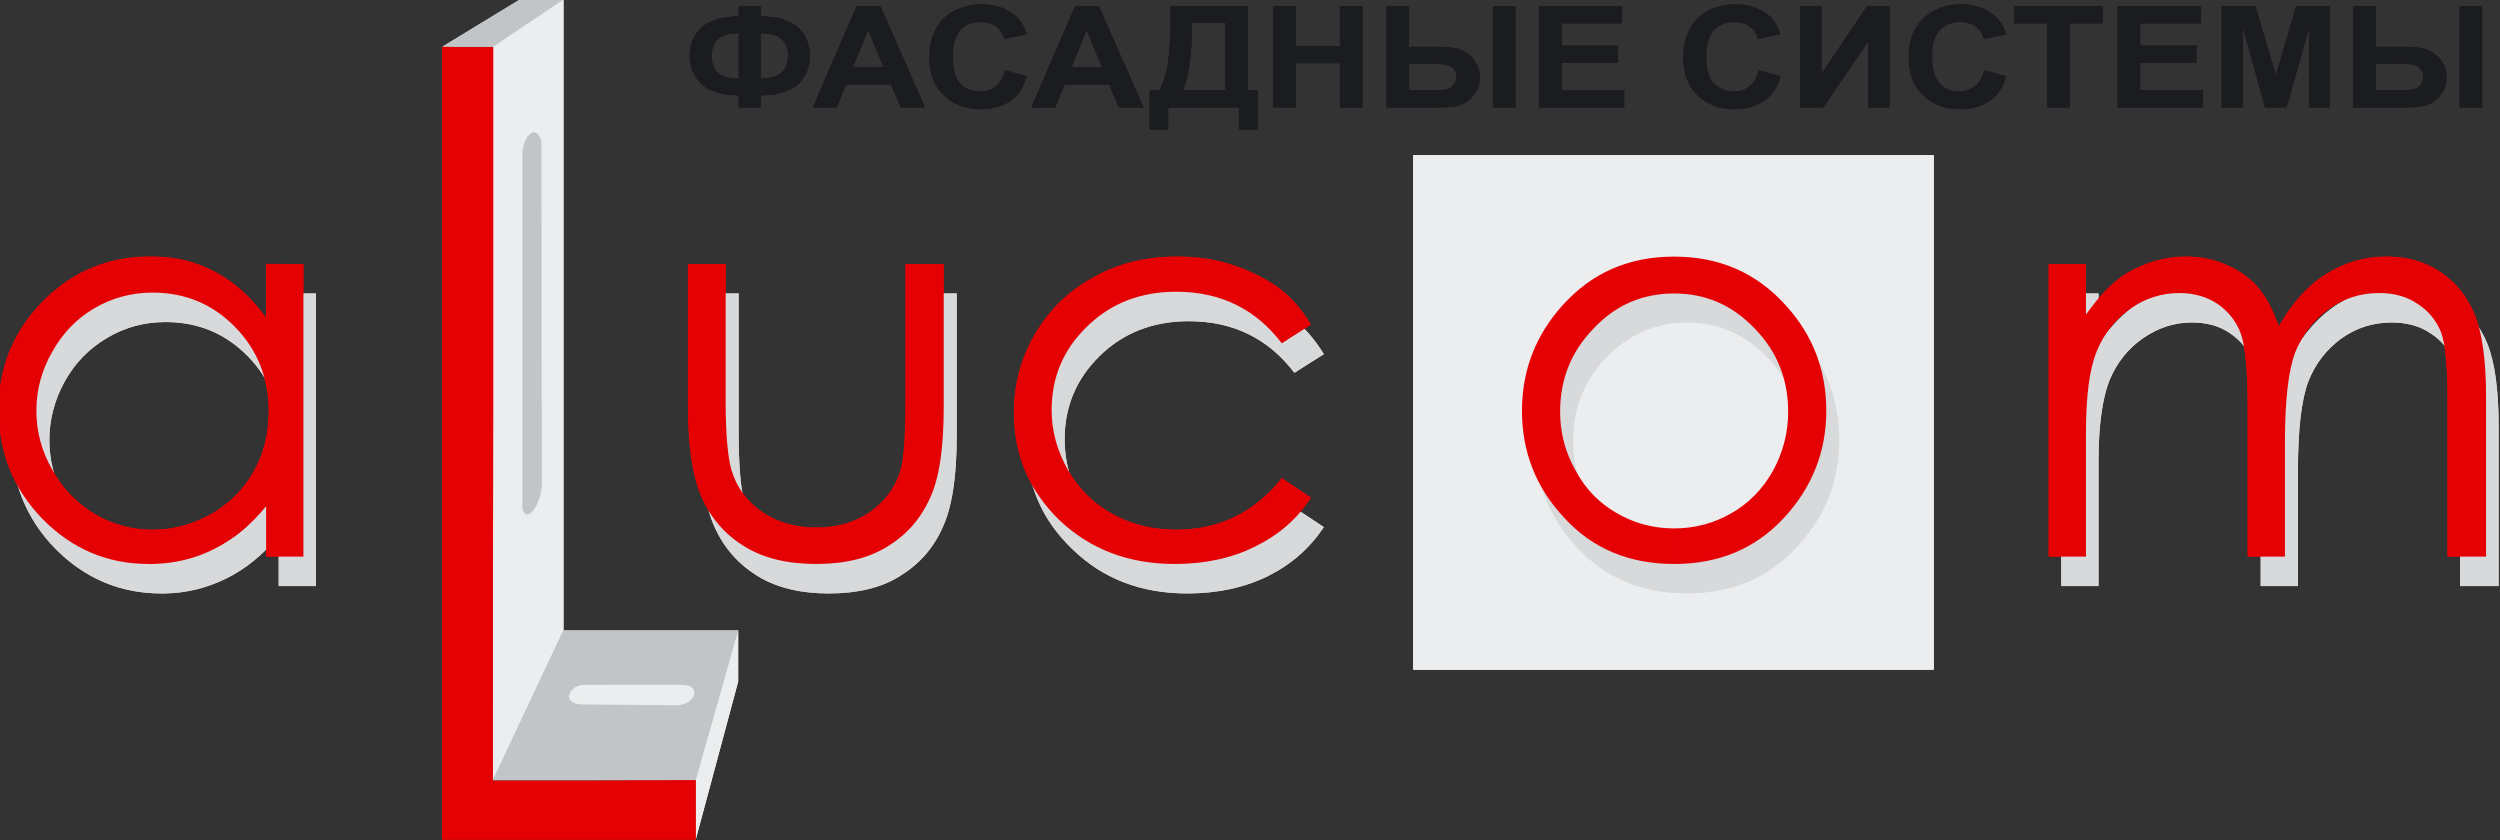 <svg version="1.1" id="Layer_1" xmlns="http://www.w3.org/2000/svg" xmlns:xlink="http://www.w3.org/1999/xlink" x="0px" y="0px"
	 width="240px" height="80.652px" viewBox="0 0 240 80.652" enable-background="new 0 0 240 80.652" xml:space="preserve">
<rect x="0" y="0" width="240" height="80.652" fill="#333333" stroke="none"/>
<g>
	<g>
		<path fill="#1B1C20" d="M74.322,1.663c1.04,0.167,1.831,0.541,2.372,1.04c0.708,0.708,1.041,1.582,1.041,2.664
			c0,1.082-0.332,1.956-1.041,2.664c-0.541,0.499-1.29,0.832-2.372,1.04V7.323c0.083,0,0.125-0.042,0.167-0.042
			c0.416-0.166,0.708-0.415,0.873-0.707c0.167-0.291,0.292-0.707,0.292-1.29c0-0.957-0.458-1.623-1.332-1.915V1.663z M73.032,9.154
			v1.166H70.91V9.154c-0.458,0-0.916-0.042-1.29-0.083V7.365c0.375,0.125,0.791,0.167,1.29,0.167V3.203
			c-0.5,0-0.957,0.041-1.29,0.166V1.663c0.417-0.041,0.832-0.083,1.29-0.125V0.581h2.122v0.957c0.499,0.042,0.916,0.084,1.291,0.125
			v1.706c-0.333-0.125-0.792-0.166-1.291-0.166v4.328c0.499,0,0.916-0.042,1.291-0.208V9.07C73.948,9.112,73.531,9.154,73.032,9.154
			z M69.62,9.07c-1.041-0.208-1.831-0.541-2.331-1.04c-0.707-0.708-1.083-1.623-1.083-2.664c0-1.124,0.375-2.04,1.124-2.705
			c0.542-0.5,1.29-0.833,2.289-0.999v1.706c-0.292,0.084-0.499,0.208-0.666,0.375c-0.416,0.374-0.625,0.915-0.625,1.664
			c0,0.999,0.417,1.665,1.291,1.956V9.07z"/>
		<path fill="#1B1C20" d="M88.805,10.319h-2.331l-0.958-2.206h-2.164V6.449h1.457l-1.457-3.537V0.581h1.166L88.805,10.319z
			 M83.353,8.114H81.23l-0.915,2.206h-2.289l4.203-9.738h1.123v2.331V2.87l-1.456,3.579h1.456V8.114z"/>
		<path fill="#1B1C20" d="M96.503,6.74l2.081,0.583c-0.333,1.082-0.833,1.873-1.582,2.372c-0.75,0.5-1.706,0.791-2.872,0.791
			c-1.456,0-2.622-0.458-3.537-1.332c-0.916-0.874-1.374-2.081-1.374-3.62c0-1.623,0.458-2.872,1.374-3.787
			c0.957-0.875,2.164-1.332,3.662-1.332c1.332,0,2.373,0.374,3.204,1.081c0.5,0.417,0.874,1,1.124,1.79L96.42,3.745
			c-0.125-0.5-0.416-0.916-0.79-1.207c-0.417-0.292-0.916-0.417-1.499-0.417c-0.791,0-1.415,0.25-1.915,0.75
			c-0.5,0.541-0.749,1.373-0.749,2.497c0,1.249,0.249,2.123,0.708,2.664c0.5,0.499,1.124,0.749,1.914,0.749
			c0.583,0,1.082-0.166,1.498-0.5C96.004,7.947,96.295,7.448,96.503,6.74z"/>
		<path fill="#1B1C20" d="M109.779,10.319h-2.373l-0.916-2.206h-2.164V6.449h1.457l-1.457-3.537V0.581h1.166L109.779,10.319z
			 M104.327,8.114h-2.122l-0.916,2.206H99l4.203-9.738h1.124v2.331V2.87l-1.456,3.579h1.456V8.114z"/>
		<path fill="#1B1C20" d="M115.605,0.581h4.203v8.074h0.957v3.787h-1.831v-2.123h-3.329V8.655h2.039V2.204h-2.039V0.581z
			 M112.359,0.581h3.246v1.623h-1.165c0,2.954-0.292,5.119-0.875,6.451h2.04v1.665h-3.454v2.123h-1.789V8.655h0.915
			c0.458-0.791,0.749-1.789,0.874-2.872c0.167-1.082,0.208-2.497,0.208-4.161V0.581z"/>
		<polygon fill="#1B1C20" points="122.222,10.319 122.222,0.581 124.387,0.581 124.387,4.41 128.631,4.41 128.631,0.581 
			130.796,0.581 130.796,10.319 128.631,10.319 128.631,6.074 124.387,6.074 124.387,10.319 		"/>
		<path fill="#1B1C20" d="M137.537,4.493h0.624c0.791,0,1.415,0.083,1.998,0.25c0.541,0.208,0.998,0.541,1.373,1.04
			c0.333,0.458,0.541,1,0.541,1.666c0,0.624-0.208,1.207-0.582,1.664c-0.375,0.5-0.791,0.791-1.29,0.958
			c-0.458,0.166-1.125,0.25-2.04,0.25h-0.624V8.655c0.583,0,0.999,0,1.248-0.083c0.291-0.042,0.5-0.167,0.707-0.375
			c0.209-0.25,0.334-0.499,0.334-0.791c0-0.458-0.167-0.749-0.5-0.999c-0.333-0.208-0.956-0.291-1.789-0.291V4.493L137.537,4.493z
			 M143.321,0.581h2.164v9.738h-2.164V0.581z M133.085,0.581h2.163v3.912h2.289v1.623h-0.083h-2.206v2.539h2.122h0.167v1.665h-4.452
			V0.581z"/>
		<polygon fill="#1B1C20" points="147.733,10.319 147.733,0.581 155.724,0.581 155.724,2.246 149.938,2.246 149.938,4.368 
			155.307,4.368 155.307,6.033 149.938,6.033 149.938,8.655 155.931,8.655 155.931,10.319 		"/>
		<path fill="#1B1C20" d="M168.832,6.74l2.123,0.583c-0.334,1.082-0.874,1.873-1.624,2.372c-0.748,0.5-1.705,0.791-2.87,0.791
			c-1.416,0-2.581-0.458-3.497-1.332c-0.915-0.874-1.373-2.081-1.373-3.62c0-1.623,0.458-2.872,1.373-3.787
			c0.916-0.875,2.122-1.332,3.662-1.332c1.291,0,2.372,0.374,3.204,1.081c0.459,0.417,0.834,1,1.083,1.79l-2.165,0.458
			c-0.124-0.5-0.373-0.916-0.789-1.207c-0.375-0.292-0.874-0.417-1.457-0.417c-0.791,0-1.457,0.25-1.956,0.75
			c-0.5,0.541-0.75,1.373-0.75,2.497c0,1.249,0.25,2.123,0.75,2.664c0.499,0.499,1.123,0.749,1.915,0.749
			c0.582,0,1.081-0.166,1.498-0.5C168.375,7.947,168.666,7.448,168.832,6.74z"/>
		<polygon fill="#1B1C20" points="172.828,0.581 174.866,0.581 174.866,7.073 179.237,0.581 181.399,0.581 181.399,10.319 
			179.361,10.319 179.361,3.952 175.033,10.319 172.828,10.319 		"/>
		<path fill="#1B1C20" d="M190.514,6.74l2.082,0.583c-0.292,1.082-0.834,1.873-1.582,2.372c-0.749,0.5-1.707,0.791-2.871,0.791
			c-1.416,0-2.623-0.458-3.538-1.332c-0.915-0.874-1.373-2.081-1.373-3.62c0-1.623,0.458-2.872,1.415-3.787
			c0.916-0.875,2.122-1.332,3.62-1.332c1.331,0,2.413,0.374,3.204,1.081c0.5,0.417,0.874,1,1.125,1.79l-2.165,0.458
			c-0.124-0.5-0.375-0.916-0.79-1.207c-0.416-0.292-0.916-0.417-1.457-0.417c-0.832,0-1.457,0.25-1.956,0.75
			c-0.499,0.541-0.749,1.373-0.749,2.497c0,1.249,0.25,2.123,0.749,2.664c0.458,0.499,1.124,0.749,1.872,0.749
			c0.583,0,1.082-0.166,1.498-0.5C190.016,7.947,190.307,7.448,190.514,6.74z"/>
		<polygon fill="#1B1C20" points="196.549,10.319 196.549,2.246 193.344,2.246 193.344,0.581 201.876,0.581 201.876,2.246 
			198.712,2.246 198.712,10.319 		"/>
		<polygon fill="#1B1C20" points="203.29,10.319 203.29,0.581 211.28,0.581 211.28,2.246 205.454,2.246 205.454,4.368 
			210.865,4.368 210.865,6.033 205.454,6.033 205.454,8.655 211.489,8.655 211.489,10.319 		"/>
		<polygon fill="#1B1C20" points="213.279,10.319 213.279,0.581 216.524,0.581 218.48,7.198 220.436,0.581 223.682,0.581 
			223.682,10.319 221.685,10.319 221.685,2.662 219.521,10.319 217.439,10.319 215.318,2.662 215.318,10.319 		"/>
		<path fill="#1B1C20" d="M230.341,4.493h0.624c0.791,0,1.456,0.083,1.998,0.25c0.541,0.208,0.998,0.541,1.373,1.04
			c0.374,0.458,0.54,1,0.54,1.666c0,0.624-0.166,1.207-0.582,1.664c-0.374,0.5-0.79,0.791-1.249,0.958
			c-0.458,0.166-1.165,0.25-2.08,0.25h-0.624V8.655c0.624,0,1.04,0,1.291-0.083c0.248-0.042,0.498-0.167,0.706-0.375
			c0.209-0.25,0.292-0.499,0.292-0.791c0-0.458-0.167-0.749-0.5-0.999c-0.333-0.208-0.916-0.291-1.789-0.291V4.493L230.341,4.493z
			 M236.125,0.581h2.164v9.738h-2.164V0.581z M225.889,0.581h2.205v3.912h2.247v1.623h-0.042h-2.205v2.539h2.122h0.125v1.665h-4.452
			V0.581z"/>
		<g>
			<g>
				<polygon fill-rule="evenodd" clip-rule="evenodd" fill="#C2C5C7" points="42.444,4.493 49.894,-0.043 54.097,-0.043 
					47.313,4.493 				"/>
				<polygon fill-rule="evenodd" clip-rule="evenodd" fill="#ECEDEE" points="47.313,4.493 54.097,-0.043 54.097,60.509 
					47.313,74.906 				"/>
				<polygon fill-rule="evenodd" clip-rule="evenodd" fill="#C2C5C7" points="47.313,74.906 54.097,60.509 70.868,60.509 
					66.789,74.906 				"/>
				<polygon fill-rule="evenodd" clip-rule="evenodd" fill="#ECEDEE" points="66.789,74.906 70.868,60.509 70.868,65.419 
					66.789,80.609 				"/>
				<path fill="#E50004" d="M42.444,80.609c0-1.873,0-3.746,0-5.661c0-11.734,0-23.471,0-35.248c0-11.694,0-23.472,0-35.207
					c1.665,0.041,3.288,0.041,4.911,0.041c0,11.694,0,23.472,0,35.166c-0.042,11.777-0.042,23.514-0.042,35.248
					c3.246,0,6.492,0,9.738,0s6.492-0.042,9.737-0.042c0,1.916,0,3.83,0,5.703c-3.246,0-6.491,0-9.737,0s-6.492,0-9.738,0
					C45.69,80.609,44.067,80.609,42.444,80.609z"/>
				<path fill-rule="evenodd" clip-rule="evenodd" fill="#C2C5C7" d="M50.144,15.23c0,11.153,0,22.431,0,33.583
					c0.457,1.665,1.914-0.582,1.873-2.496c0-10.904-0.042-21.807-0.042-32.71C51.475,11.651,50.019,13.149,50.144,15.23z"/>
				<path fill-rule="evenodd" clip-rule="evenodd" fill="#ECEDEE" d="M56.303,65.752c3.079,0,7.448-0.042,9.279,0
					c1.831,0.042,1.166,1.955-0.708,1.955l-8.947-0.083C53.806,67.624,54.554,65.627,56.303,65.752z"/>
			</g>
			<g>
				<rect x="135.664" y="14.897" fill-rule="evenodd" clip-rule="evenodd" fill="#ECEDEE" width="49.98" height="49.398"/>
				<path fill="#D7D9DB" d="M161.965,56.972v-3.455c1.957,0,3.788-0.458,5.494-1.415c1.664-0.957,2.996-2.289,3.953-4.079
					c0.999-1.746,1.499-3.619,1.499-5.658c0-3.164-1.125-5.827-3.247-8.074c-2.164-2.206-4.743-3.33-7.699-3.33v-3.537
					c4.286,0,7.865,1.581,10.737,4.702c2.582,2.872,3.871,6.243,3.871,10.154c0,3.912-1.373,7.367-4.12,10.278
					C169.748,55.514,166.211,56.972,161.965,56.972L161.965,56.972z M197.88,28.173h3.578V33c1.249-1.79,2.54-3.08,3.872-3.912
					c1.83-1.082,3.745-1.664,5.743-1.664c1.372,0,2.663,0.291,3.911,0.833c1.206,0.499,2.207,1.207,2.955,2.122
					c0.791,0.874,1.456,2.165,2.039,3.787c1.206-2.205,2.705-3.87,4.494-4.994c1.832-1.166,3.745-1.748,5.868-1.748
					c1.915,0,3.62,0.499,5.117,1.498c1.5,0.957,2.623,2.331,3.33,4.079c0.708,1.748,1.083,4.412,1.083,7.907v15.356h-3.704V40.907
					c0-2.997-0.209-5.078-0.625-6.201c-0.415-1.124-1.165-2.04-2.205-2.706c-1.041-0.707-2.288-1.041-3.745-1.041
					c-1.748,0-3.371,0.499-4.827,1.54c-1.415,1.041-2.497,2.414-3.163,4.12c-0.666,1.748-0.999,4.62-0.999,8.614v11.029h-3.578
					v-14.4c0-3.37-0.251-5.7-0.667-6.907c-0.415-1.207-1.123-2.165-2.204-2.914c-1.042-0.749-2.29-1.082-3.747-1.082
					c-1.664,0-3.203,0.499-4.661,1.499c-1.456,0.999-2.538,2.372-3.245,4.079c-0.667,1.706-1.042,4.287-1.042,7.823v11.903h-3.578
					V28.173z M30.333,28.173v28.091h-3.579v-4.827c-1.498,1.83-3.204,3.204-5.077,4.12c-1.789,0.873-3.704,1.372-5.826,1.415v-3.288
					c1.997-0.042,3.87-0.541,5.618-1.499c1.789-0.998,3.162-2.372,4.078-4.078c0.958-1.706,1.457-3.62,1.457-5.742
					c0-3.247-1.082-5.993-3.204-8.158c-2.165-2.206-4.787-3.288-7.907-3.288h-0.042v-3.495c2.205,0.042,4.203,0.541,5.992,1.498
					c1.873,0.957,3.496,2.456,4.911,4.411v-5.16H30.333L30.333,28.173z M161.965,27.424v3.537c-2.995,0-5.576,1.124-7.74,3.33
					c-2.163,2.248-3.205,4.911-3.205,8.074c0,2.039,0.459,3.912,1.458,5.658c0.998,1.79,2.288,3.122,3.953,4.079
					c1.706,0.957,3.538,1.415,5.534,1.415v3.455c-4.327,0-7.823-1.458-10.569-4.413c-2.705-2.911-4.078-6.366-4.078-10.278
					c0-3.871,1.289-7.241,3.869-10.113C154.017,29.004,157.596,27.424,161.965,27.424L161.965,27.424z M67.248,28.173h3.662v13.108
					c0,3.205,0.166,5.411,0.499,6.617c0.541,1.706,1.498,3.08,2.955,4.078c1.457,0.999,3.204,1.498,5.202,1.498
					c2.04,0,3.746-0.499,5.12-1.456c1.414-0.998,2.372-2.247,2.912-3.869c0.375-1.083,0.542-3.372,0.542-6.868V28.173h3.704v13.774
					c0,3.871-0.458,6.783-1.374,8.739c-0.874,1.956-2.248,3.497-4.079,4.62c-1.79,1.123-4.078,1.665-6.825,1.665
					c-2.705,0-4.994-0.542-6.825-1.665s-3.204-2.664-4.12-4.661c-0.916-1.998-1.373-4.952-1.373-8.947V28.173L67.248,28.173z
					 M127.091,33.999l-2.83,1.79c-2.496-3.288-5.867-4.953-10.153-4.953c-3.413,0-6.285,1.124-8.532,3.329
					c-2.247,2.206-3.371,4.869-3.371,7.99c0,2.081,0.5,3.994,1.54,5.826c1.041,1.79,2.455,3.205,4.286,4.203
					c1.832,0.958,3.829,1.499,6.118,1.499c4.12,0,7.491-1.665,10.112-4.953l2.83,1.873c-1.372,2.039-3.121,3.58-5.367,4.703
					c-2.29,1.123-4.87,1.665-7.741,1.665c-4.453,0-8.115-1.415-11.028-4.245c-2.955-2.831-4.412-6.243-4.412-10.279
					c0-2.747,0.667-5.244,2.04-7.575c1.373-2.33,3.246-4.161,5.66-5.451c2.373-1.333,5.077-1.998,8.032-1.998
					c1.831,0,3.621,0.291,5.369,0.873c1.747,0.583,3.203,1.29,4.41,2.206C125.219,31.418,126.217,32.584,127.091,33.999z
					 M15.852,56.972c-0.125,0-0.25,0-0.375,0c-3.954,0-7.366-1.458-10.197-4.329c-2.787-2.871-4.203-6.409-4.203-10.529
					c0-4.036,1.416-7.491,4.287-10.362c2.83-2.871,6.243-4.328,10.238-4.328c0.083,0,0.166,0,0.25,0v3.495
					c-1.998,0-3.829,0.5-5.536,1.499c-1.706,0.999-3.079,2.372-4.078,4.161c-0.999,1.79-1.498,3.704-1.498,5.661
					c0,1.997,0.5,3.91,1.498,5.701c1.041,1.79,2.372,3.204,4.12,4.203c1.707,0.999,3.538,1.54,5.494,1.54l0,0V56.972z"/>
				<path fill="#E50004" d="M160.717,54.141v-3.412c1.998,0,3.829-0.499,5.494-1.457c1.664-0.957,2.996-2.288,3.995-4.077
					c0.956-1.749,1.457-3.622,1.457-5.661c0-3.163-1.083-5.826-3.248-8.032c-2.164-2.247-4.701-3.329-7.698-3.329v-3.538
					c4.328,0,7.907,1.54,10.737,4.703c2.581,2.83,3.87,6.201,3.87,10.113c0,3.912-1.373,7.366-4.078,10.28
					C168.499,52.685,165.004,54.141,160.717,54.141L160.717,54.141z M196.673,25.342h3.579v4.869c1.249-1.79,2.539-3.121,3.87-3.954
					c1.832-1.082,3.745-1.623,5.743-1.623c1.373,0,2.663,0.25,3.871,0.791c1.248,0.541,2.247,1.249,2.995,2.123
					c0.792,0.874,1.458,2.164,2.04,3.788c1.207-2.165,2.706-3.871,4.495-4.994c1.831-1.166,3.745-1.707,5.825-1.707
					c1.957,0,3.662,0.458,5.16,1.457s2.581,2.33,3.329,4.12c0.708,1.749,1.083,4.37,1.083,7.866v15.356h-3.704V38.078
					c0-2.997-0.208-5.078-0.624-6.201c-0.458-1.124-1.207-2.039-2.247-2.705c-1.04-0.708-2.248-1.041-3.704-1.041
					c-1.747,0-3.371,0.5-4.827,1.54c-1.457,1.041-2.497,2.414-3.204,4.121c-0.666,1.747-0.999,4.618-0.999,8.656v10.986h-3.579
					V39.034c0-3.371-0.209-5.66-0.624-6.908c-0.416-1.207-1.166-2.164-2.205-2.913c-1.042-0.707-2.291-1.082-3.746-1.082
					c-1.665,0-3.246,0.5-4.704,1.498c-1.456,1.041-2.496,2.373-3.203,4.079c-0.708,1.706-1.041,4.328-1.041,7.825v11.901h-3.579
					V25.342z M29.127,25.342v28.091h-3.579v-4.828c-1.498,1.832-3.204,3.206-5.118,4.162c-1.748,0.874-3.704,1.332-5.785,1.373
					v-3.287c1.956,0,3.828-0.499,5.618-1.498c1.748-0.999,3.121-2.372,4.078-4.079c0.958-1.664,1.457-3.62,1.457-5.743
					c0-3.246-1.082-5.951-3.246-8.157c-2.123-2.164-4.745-3.288-7.907-3.288l0,0v-3.454c2.206,0,4.203,0.5,5.992,1.457
					c1.873,0.999,3.496,2.455,4.911,4.411v-5.161H29.127L29.127,25.342z M160.717,24.635v3.538c-2.996,0-5.576,1.082-7.699,3.329
					c-2.163,2.206-3.246,4.87-3.246,8.032c0,2.039,0.5,3.912,1.499,5.661c0.956,1.789,2.289,3.12,3.954,4.077
					c1.664,0.958,3.495,1.457,5.492,1.457v3.412c-4.286,0-7.824-1.456-10.528-4.41c-2.747-2.914-4.079-6.368-4.079-10.28
					c0-3.87,1.291-7.241,3.871-10.113C152.81,26.175,156.389,24.635,160.717,24.635L160.717,24.635z M66.041,25.342h3.621v13.109
					c0,3.205,0.207,5.411,0.541,6.617c0.5,1.706,1.498,3.081,2.955,4.079s3.205,1.498,5.202,1.498s3.704-0.5,5.12-1.456
					c1.414-1,2.372-2.248,2.912-3.829c0.375-1.083,0.541-3.413,0.541-6.909V25.342h3.663v13.775c0,3.87-0.417,6.784-1.332,8.741
					c-0.916,1.996-2.248,3.494-4.079,4.617c-1.831,1.125-4.078,1.665-6.825,1.665s-5.036-0.54-6.867-1.665
					c-1.831-1.123-3.204-2.663-4.079-4.617c-0.916-2-1.373-4.995-1.373-8.991V25.342L66.041,25.342z M125.843,31.169l-2.788,1.79
					c-2.497-3.288-5.867-4.953-10.154-4.953c-3.413,0-6.285,1.124-8.532,3.33c-2.289,2.205-3.412,4.869-3.412,8.031
					c0,2.039,0.541,3.954,1.581,5.784c1.041,1.79,2.456,3.205,4.287,4.204c1.79,0.999,3.829,1.498,6.077,1.498
					c4.161,0,7.532-1.664,10.154-4.952l2.788,1.873c-1.291,2.038-3.08,3.578-5.368,4.701c-2.248,1.125-4.827,1.665-7.699,1.665
					c-4.453,0-8.115-1.414-11.07-4.202c-2.912-2.831-4.37-6.285-4.37-10.322c0-2.704,0.666-5.243,2.04-7.574
					c1.374-2.33,3.246-4.161,5.66-5.452c2.372-1.332,5.035-1.956,7.989-1.956c1.873,0,3.663,0.25,5.411,0.833
					c1.707,0.583,3.163,1.332,4.37,2.206C124.011,28.589,125.011,29.754,125.843,31.169z M14.645,54.141c-0.125,0-0.25,0-0.375,0
					c-3.995,0-7.366-1.456-10.196-4.328c-2.787-2.871-4.203-6.367-4.203-10.528c0-4.038,1.416-7.492,4.245-10.363
					c2.83-2.871,6.285-4.287,10.238-4.287c0.125,0,0.208,0,0.291,0v3.454c-1.998,0-3.87,0.5-5.577,1.498
					c-1.706,1-3.038,2.373-4.037,4.163c-1.041,1.789-1.54,3.704-1.54,5.701c0,1.956,0.5,3.871,1.54,5.661
					c0.999,1.83,2.372,3.203,4.079,4.244c1.706,0.999,3.579,1.498,5.535,1.498l0,0V54.141z"/>
			</g>
		</g>
	</g>
	<g>
		<path fill="#1B1C20" d="M74.322,1.663c1.04,0.167,1.831,0.541,2.372,1.04c0.708,0.708,1.041,1.582,1.041,2.664
			c0,1.082-0.332,1.956-1.041,2.664c-0.541,0.499-1.29,0.832-2.372,1.04V7.323c0.083,0,0.125-0.042,0.167-0.042
			c0.416-0.166,0.708-0.415,0.873-0.707c0.167-0.291,0.292-0.707,0.292-1.29c0-0.957-0.458-1.623-1.332-1.915V1.663z M73.032,9.154
			v1.166H70.91V9.154c-0.458,0-0.916-0.042-1.29-0.083V7.365c0.375,0.125,0.791,0.167,1.29,0.167V3.203
			c-0.5,0-0.957,0.041-1.29,0.166V1.663c0.417-0.041,0.832-0.083,1.29-0.125V0.581h2.122v0.957c0.499,0.042,0.916,0.084,1.291,0.125
			v1.706c-0.333-0.125-0.792-0.166-1.291-0.166v4.328c0.499,0,0.916-0.042,1.291-0.208V9.07C73.948,9.112,73.531,9.154,73.032,9.154
			z M69.62,9.07c-1.041-0.208-1.831-0.541-2.331-1.04c-0.707-0.708-1.083-1.623-1.083-2.664c0-1.124,0.375-2.04,1.124-2.705
			c0.542-0.5,1.29-0.833,2.289-0.999v1.706c-0.292,0.084-0.499,0.208-0.666,0.375c-0.416,0.374-0.625,0.915-0.625,1.664
			c0,0.999,0.417,1.665,1.291,1.956V9.07z"/>
		<path fill="#1B1C20" d="M88.805,10.319h-2.331l-0.958-2.206h-2.164V6.449h1.457l-1.457-3.537V0.581h1.166L88.805,10.319z
			 M83.353,8.114H81.23l-0.915,2.206h-2.289l4.203-9.738h1.123v2.331V2.87l-1.456,3.579h1.456V8.114z"/>
		<path fill="#1B1C20" d="M96.503,6.74l2.081,0.583c-0.333,1.082-0.833,1.873-1.582,2.372c-0.75,0.5-1.706,0.791-2.872,0.791
			c-1.456,0-2.622-0.458-3.537-1.332c-0.916-0.874-1.374-2.081-1.374-3.62c0-1.623,0.458-2.872,1.374-3.787
			c0.957-0.875,2.164-1.332,3.662-1.332c1.332,0,2.373,0.374,3.204,1.081c0.5,0.417,0.874,1,1.124,1.79L96.42,3.745
			c-0.125-0.5-0.416-0.916-0.79-1.207c-0.417-0.292-0.916-0.417-1.499-0.417c-0.791,0-1.415,0.25-1.915,0.75
			c-0.5,0.541-0.749,1.373-0.749,2.497c0,1.249,0.249,2.123,0.708,2.664c0.5,0.499,1.124,0.749,1.914,0.749
			c0.583,0,1.082-0.166,1.498-0.5C96.004,7.947,96.295,7.448,96.503,6.74z"/>
		<path fill="#1B1C20" d="M109.779,10.319h-2.373l-0.916-2.206h-2.164V6.449h1.457l-1.457-3.537V0.581h1.166L109.779,10.319z
			 M104.327,8.114h-2.122l-0.916,2.206H99l4.203-9.738h1.124v2.331V2.87l-1.456,3.579h1.456V8.114z"/>
		<path fill="#1B1C20" d="M115.605,0.581h4.203v8.074h0.957v3.787h-1.831v-2.123h-3.329V8.655h2.039V2.204h-2.039V0.581z
			 M112.359,0.581h3.246v1.623h-1.165c0,2.954-0.292,5.119-0.875,6.451h2.04v1.665h-3.454v2.123h-1.789V8.655h0.915
			c0.458-0.791,0.749-1.789,0.874-2.872c0.167-1.082,0.208-2.497,0.208-4.161V0.581z"/>
		<polygon fill="#1B1C20" points="122.222,10.319 122.222,0.581 124.387,0.581 124.387,4.41 128.631,4.41 128.631,0.581 
			130.796,0.581 130.796,10.319 128.631,10.319 128.631,6.074 124.387,6.074 124.387,10.319 		"/>
		<path fill="#1B1C20" d="M137.537,4.493h0.624c0.791,0,1.415,0.083,1.998,0.25c0.541,0.208,0.998,0.541,1.373,1.04
			c0.333,0.458,0.541,1,0.541,1.666c0,0.624-0.208,1.207-0.582,1.664c-0.375,0.5-0.791,0.791-1.29,0.958
			c-0.458,0.166-1.125,0.25-2.04,0.25h-0.624V8.655c0.583,0,0.999,0,1.248-0.083c0.291-0.042,0.5-0.167,0.707-0.375
			c0.209-0.25,0.334-0.499,0.334-0.791c0-0.458-0.167-0.749-0.5-0.999c-0.333-0.208-0.956-0.291-1.789-0.291V4.493L137.537,4.493z
			 M143.321,0.581h2.164v9.738h-2.164V0.581z M133.085,0.581h2.163v3.912h2.289v1.623h-0.083h-2.206v2.539h2.122h0.167v1.665h-4.452
			V0.581z"/>
		<polygon fill="#1B1C20" points="147.733,10.319 147.733,0.581 155.724,0.581 155.724,2.246 149.938,2.246 149.938,4.368 
			155.307,4.368 155.307,6.033 149.938,6.033 149.938,8.655 155.931,8.655 155.931,10.319 		"/>
		<path fill="#1B1C20" d="M168.832,6.74l2.123,0.583c-0.334,1.082-0.874,1.873-1.624,2.372c-0.748,0.5-1.705,0.791-2.87,0.791
			c-1.416,0-2.581-0.458-3.497-1.332c-0.915-0.874-1.373-2.081-1.373-3.62c0-1.623,0.458-2.872,1.373-3.787
			c0.916-0.875,2.122-1.332,3.662-1.332c1.291,0,2.372,0.374,3.204,1.081c0.459,0.417,0.834,1,1.083,1.79l-2.165,0.458
			c-0.124-0.5-0.373-0.916-0.789-1.207c-0.375-0.292-0.874-0.417-1.457-0.417c-0.791,0-1.457,0.25-1.956,0.75
			c-0.5,0.541-0.75,1.373-0.75,2.497c0,1.249,0.25,2.123,0.75,2.664c0.499,0.499,1.123,0.749,1.915,0.749
			c0.582,0,1.081-0.166,1.498-0.5C168.375,7.947,168.666,7.448,168.832,6.74z"/>
		<polygon fill="#1B1C20" points="172.828,0.581 174.866,0.581 174.866,7.073 179.237,0.581 181.399,0.581 181.399,10.319 
			179.361,10.319 179.361,3.952 175.033,10.319 172.828,10.319 		"/>
		<path fill="#1B1C20" d="M190.514,6.74l2.082,0.583c-0.292,1.082-0.834,1.873-1.582,2.372c-0.749,0.5-1.707,0.791-2.871,0.791
			c-1.416,0-2.623-0.458-3.538-1.332c-0.915-0.874-1.373-2.081-1.373-3.62c0-1.623,0.458-2.872,1.415-3.787
			c0.916-0.875,2.122-1.332,3.62-1.332c1.331,0,2.413,0.374,3.204,1.081c0.5,0.417,0.874,1,1.125,1.79l-2.165,0.458
			c-0.124-0.5-0.375-0.916-0.79-1.207c-0.416-0.292-0.916-0.417-1.457-0.417c-0.832,0-1.457,0.25-1.956,0.75
			c-0.499,0.541-0.749,1.373-0.749,2.497c0,1.249,0.25,2.123,0.749,2.664c0.458,0.499,1.124,0.749,1.872,0.749
			c0.583,0,1.082-0.166,1.498-0.5C190.016,7.947,190.307,7.448,190.514,6.74z"/>
		<polygon fill="#1B1C20" points="196.549,10.319 196.549,2.246 193.344,2.246 193.344,0.581 201.876,0.581 201.876,2.246 
			198.712,2.246 198.712,10.319 		"/>
		<polygon fill="#1B1C20" points="203.29,10.319 203.29,0.581 211.28,0.581 211.28,2.246 205.454,2.246 205.454,4.368 
			210.865,4.368 210.865,6.033 205.454,6.033 205.454,8.655 211.489,8.655 211.489,10.319 		"/>
		<polygon fill="#1B1C20" points="213.279,10.319 213.279,0.581 216.524,0.581 218.48,7.198 220.436,0.581 223.682,0.581 
			223.682,10.319 221.685,10.319 221.685,2.662 219.521,10.319 217.439,10.319 215.318,2.662 215.318,10.319 		"/>
		<path fill="#1B1C20" d="M230.341,4.493h0.624c0.791,0,1.456,0.083,1.998,0.25c0.541,0.208,0.998,0.541,1.373,1.04
			c0.374,0.458,0.54,1,0.54,1.666c0,0.624-0.166,1.207-0.582,1.664c-0.374,0.5-0.79,0.791-1.249,0.958
			c-0.458,0.166-1.165,0.25-2.08,0.25h-0.624V8.655c0.624,0,1.04,0,1.291-0.083c0.248-0.042,0.498-0.167,0.706-0.375
			c0.209-0.25,0.292-0.499,0.292-0.791c0-0.458-0.167-0.749-0.5-0.999c-0.333-0.208-0.916-0.291-1.789-0.291V4.493L230.341,4.493z
			 M236.125,0.581h2.164v9.738h-2.164V0.581z M225.889,0.581h2.205v3.912h2.247v1.623h-0.042h-2.205v2.539h2.122h0.125v1.665h-4.452
			V0.581z"/>
		<g>
			<g>
				<polygon fill-rule="evenodd" clip-rule="evenodd" fill="#C2C5C7" points="42.444,4.493 49.894,-0.043 54.097,-0.043 
					47.313,4.493 				"/>
				<polygon fill-rule="evenodd" clip-rule="evenodd" fill="#ECEDEE" points="47.313,4.493 54.097,-0.043 54.097,60.509 
					47.313,74.906 				"/>
				<polygon fill-rule="evenodd" clip-rule="evenodd" fill="#C2C5C7" points="47.313,74.906 54.097,60.509 70.868,60.509 
					66.789,74.906 				"/>
				<polygon fill-rule="evenodd" clip-rule="evenodd" fill="#ECEDEE" points="66.789,74.906 70.868,60.509 70.868,65.419 
					66.789,80.609 				"/>
				<path fill="#E50004" d="M42.444,80.609c0-1.873,0-3.746,0-5.661c0-11.734,0-23.471,0-35.248c0-11.694,0-23.472,0-35.207
					c1.665,0.041,3.288,0.041,4.911,0.041c0,11.694,0,23.472,0,35.166c-0.042,11.777-0.042,23.514-0.042,35.248
					c3.246,0,6.492,0,9.738,0s6.492-0.042,9.737-0.042c0,1.916,0,3.83,0,5.703c-3.246,0-6.491,0-9.737,0s-6.492,0-9.738,0
					C45.69,80.609,44.067,80.609,42.444,80.609z"/>
				<path fill-rule="evenodd" clip-rule="evenodd" fill="#C2C5C7" d="M50.144,15.23c0,11.153,0,22.431,0,33.583
					c0.457,1.665,1.914-0.582,1.873-2.496c0-10.904-0.042-21.807-0.042-32.71C51.475,11.651,50.019,13.149,50.144,15.23z"/>
				<path fill-rule="evenodd" clip-rule="evenodd" fill="#ECEDEE" d="M56.303,65.752c3.079,0,7.448-0.042,9.279,0
					c1.831,0.042,1.166,1.955-0.708,1.955l-8.947-0.083C53.806,67.624,54.554,65.627,56.303,65.752z"/>
			</g>
			<g>
				<rect x="135.664" y="14.897" fill-rule="evenodd" clip-rule="evenodd" fill="#ECEDEE" width="49.98" height="49.398"/>
				<path fill="#D7D9DB" d="M161.965,56.972v-3.455c1.957,0,3.788-0.458,5.494-1.415c1.664-0.957,2.996-2.289,3.953-4.079
					c0.999-1.746,1.499-3.619,1.499-5.658c0-3.164-1.125-5.827-3.247-8.074c-2.164-2.206-4.743-3.33-7.699-3.33v-3.537
					c4.286,0,7.865,1.581,10.737,4.702c2.582,2.872,3.871,6.243,3.871,10.154c0,3.912-1.373,7.367-4.12,10.278
					C169.748,55.514,166.211,56.972,161.965,56.972L161.965,56.972z M197.88,28.173h3.578V33c1.249-1.79,2.54-3.08,3.872-3.912
					c1.83-1.082,3.745-1.664,5.743-1.664c1.372,0,2.663,0.291,3.911,0.833c1.206,0.499,2.207,1.207,2.955,2.122
					c0.791,0.874,1.456,2.165,2.039,3.787c1.206-2.205,2.705-3.87,4.494-4.994c1.832-1.166,3.745-1.748,5.868-1.748
					c1.915,0,3.62,0.499,5.117,1.498c1.5,0.957,2.623,2.331,3.33,4.079c0.708,1.748,1.083,4.412,1.083,7.907v15.356h-3.704V40.907
					c0-2.997-0.209-5.078-0.625-6.201c-0.415-1.124-1.165-2.04-2.205-2.706c-1.041-0.707-2.288-1.041-3.745-1.041
					c-1.748,0-3.371,0.499-4.827,1.54c-1.415,1.041-2.497,2.414-3.163,4.12c-0.666,1.748-0.999,4.62-0.999,8.614v11.029h-3.578
					v-14.4c0-3.37-0.251-5.7-0.667-6.907c-0.415-1.207-1.123-2.165-2.204-2.914c-1.042-0.749-2.29-1.082-3.747-1.082
					c-1.664,0-3.203,0.499-4.661,1.499c-1.456,0.999-2.538,2.372-3.245,4.079c-0.667,1.706-1.042,4.287-1.042,7.823v11.903h-3.578
					V28.173z M30.333,28.173v28.091h-3.579v-4.827c-1.498,1.83-3.204,3.204-5.077,4.12c-1.789,0.873-3.704,1.372-5.826,1.415v-3.288
					c1.997-0.042,3.87-0.541,5.618-1.499c1.789-0.998,3.162-2.372,4.078-4.078c0.958-1.706,1.457-3.62,1.457-5.742
					c0-3.247-1.082-5.993-3.204-8.158c-2.165-2.206-4.787-3.288-7.907-3.288h-0.042v-3.495c2.205,0.042,4.203,0.541,5.992,1.498
					c1.873,0.957,3.496,2.456,4.911,4.411v-5.16H30.333L30.333,28.173z M161.965,27.424v3.537c-2.995,0-5.576,1.124-7.74,3.33
					c-2.163,2.248-3.205,4.911-3.205,8.074c0,2.039,0.459,3.912,1.458,5.658c0.998,1.79,2.288,3.122,3.953,4.079
					c1.706,0.957,3.538,1.415,5.534,1.415v3.455c-4.327,0-7.823-1.458-10.569-4.413c-2.705-2.911-4.078-6.366-4.078-10.278
					c0-3.871,1.289-7.241,3.869-10.113C154.017,29.004,157.596,27.424,161.965,27.424L161.965,27.424z M67.248,28.173h3.662v13.108
					c0,3.205,0.166,5.411,0.499,6.617c0.541,1.706,1.498,3.08,2.955,4.078c1.457,0.999,3.204,1.498,5.202,1.498
					c2.04,0,3.746-0.499,5.12-1.456c1.414-0.998,2.372-2.247,2.912-3.869c0.375-1.083,0.542-3.372,0.542-6.868V28.173h3.704v13.774
					c0,3.871-0.458,6.783-1.374,8.739c-0.874,1.956-2.248,3.497-4.079,4.62c-1.79,1.123-4.078,1.665-6.825,1.665
					c-2.705,0-4.994-0.542-6.825-1.665s-3.204-2.664-4.12-4.661c-0.916-1.998-1.373-4.952-1.373-8.947V28.173L67.248,28.173z
					 M127.091,33.999l-2.83,1.79c-2.496-3.288-5.867-4.953-10.153-4.953c-3.413,0-6.285,1.124-8.532,3.329
					c-2.247,2.206-3.371,4.869-3.371,7.99c0,2.081,0.5,3.994,1.54,5.826c1.041,1.79,2.455,3.205,4.286,4.203
					c1.832,0.958,3.829,1.499,6.118,1.499c4.12,0,7.491-1.665,10.112-4.953l2.83,1.873c-1.372,2.039-3.121,3.58-5.367,4.703
					c-2.29,1.123-4.87,1.665-7.741,1.665c-4.453,0-8.115-1.415-11.028-4.245c-2.955-2.831-4.412-6.243-4.412-10.279
					c0-2.747,0.667-5.244,2.04-7.575c1.373-2.33,3.246-4.161,5.66-5.451c2.373-1.333,5.077-1.998,8.032-1.998
					c1.831,0,3.621,0.291,5.369,0.873c1.747,0.583,3.203,1.29,4.41,2.206C125.219,31.418,126.217,32.584,127.091,33.999z
					 M15.852,56.972c-0.125,0-0.25,0-0.375,0c-3.954,0-7.366-1.458-10.197-4.329c-2.787-2.871-4.203-6.409-4.203-10.529
					c0-4.036,1.416-7.491,4.287-10.362c2.83-2.871,6.243-4.328,10.238-4.328c0.083,0,0.166,0,0.25,0v3.495
					c-1.998,0-3.829,0.5-5.536,1.499c-1.706,0.999-3.079,2.372-4.078,4.161c-0.999,1.79-1.498,3.704-1.498,5.661
					c0,1.997,0.5,3.91,1.498,5.701c1.041,1.79,2.372,3.204,4.12,4.203c1.707,0.999,3.538,1.54,5.494,1.54l0,0V56.972z"/>
				<path fill="#E50004" d="M160.717,54.141v-3.412c1.998,0,3.829-0.499,5.494-1.457c1.664-0.957,2.996-2.288,3.995-4.077
					c0.956-1.749,1.457-3.622,1.457-5.661c0-3.163-1.083-5.826-3.248-8.032c-2.164-2.247-4.701-3.329-7.698-3.329v-3.538
					c4.328,0,7.907,1.54,10.737,4.703c2.581,2.83,3.87,6.201,3.87,10.113c0,3.912-1.373,7.366-4.078,10.28
					C168.499,52.685,165.004,54.141,160.717,54.141L160.717,54.141z M196.673,25.342h3.579v4.869c1.249-1.79,2.539-3.121,3.87-3.954
					c1.832-1.082,3.745-1.623,5.743-1.623c1.373,0,2.663,0.25,3.871,0.791c1.248,0.541,2.247,1.249,2.995,2.123
					c0.792,0.874,1.458,2.164,2.04,3.788c1.207-2.165,2.706-3.871,4.495-4.994c1.831-1.166,3.745-1.707,5.825-1.707
					c1.957,0,3.662,0.458,5.16,1.457s2.581,2.33,3.329,4.12c0.708,1.749,1.083,4.37,1.083,7.866v15.356h-3.704V38.078
					c0-2.997-0.208-5.078-0.624-6.201c-0.458-1.124-1.207-2.039-2.247-2.705c-1.04-0.708-2.248-1.041-3.704-1.041
					c-1.747,0-3.371,0.5-4.827,1.54c-1.457,1.041-2.497,2.414-3.204,4.121c-0.666,1.747-0.999,4.618-0.999,8.656v10.986h-3.579
					V39.034c0-3.371-0.209-5.66-0.624-6.908c-0.416-1.207-1.166-2.164-2.205-2.913c-1.042-0.707-2.291-1.082-3.746-1.082
					c-1.665,0-3.246,0.5-4.704,1.498c-1.456,1.041-2.496,2.373-3.203,4.079c-0.708,1.706-1.041,4.328-1.041,7.825v11.901h-3.579
					V25.342z M29.127,25.342v28.091h-3.579v-4.828c-1.498,1.832-3.204,3.206-5.118,4.162c-1.748,0.874-3.704,1.332-5.785,1.373
					v-3.287c1.956,0,3.828-0.499,5.618-1.498c1.748-0.999,3.121-2.372,4.078-4.079c0.958-1.664,1.457-3.62,1.457-5.743
					c0-3.246-1.082-5.951-3.246-8.157c-2.123-2.164-4.745-3.288-7.907-3.288l0,0v-3.454c2.206,0,4.203,0.5,5.992,1.457
					c1.873,0.999,3.496,2.455,4.911,4.411v-5.161H29.127L29.127,25.342z M160.717,24.635v3.538c-2.996,0-5.576,1.082-7.699,3.329
					c-2.163,2.206-3.246,4.87-3.246,8.032c0,2.039,0.5,3.912,1.499,5.661c0.956,1.789,2.289,3.12,3.954,4.077
					c1.664,0.958,3.495,1.457,5.492,1.457v3.412c-4.286,0-7.824-1.456-10.528-4.41c-2.747-2.914-4.079-6.368-4.079-10.28
					c0-3.87,1.291-7.241,3.871-10.113C152.81,26.175,156.389,24.635,160.717,24.635L160.717,24.635z M66.041,25.342h3.621v13.109
					c0,3.205,0.207,5.411,0.541,6.617c0.5,1.706,1.498,3.081,2.955,4.079s3.205,1.498,5.202,1.498s3.704-0.5,5.12-1.456
					c1.414-1,2.372-2.248,2.912-3.829c0.375-1.083,0.541-3.413,0.541-6.909V25.342h3.663v13.775c0,3.87-0.417,6.784-1.332,8.741
					c-0.916,1.996-2.248,3.494-4.079,4.617c-1.831,1.125-4.078,1.665-6.825,1.665s-5.036-0.54-6.867-1.665
					c-1.831-1.123-3.204-2.663-4.079-4.617c-0.916-2-1.373-4.995-1.373-8.991V25.342L66.041,25.342z M125.843,31.169l-2.788,1.79
					c-2.497-3.288-5.867-4.953-10.154-4.953c-3.413,0-6.285,1.124-8.532,3.33c-2.289,2.205-3.412,4.869-3.412,8.031
					c0,2.039,0.541,3.954,1.581,5.784c1.041,1.79,2.456,3.205,4.287,4.204c1.79,0.999,3.829,1.498,6.077,1.498
					c4.161,0,7.532-1.664,10.154-4.952l2.788,1.873c-1.291,2.038-3.08,3.578-5.368,4.701c-2.248,1.125-4.827,1.665-7.699,1.665
					c-4.453,0-8.115-1.414-11.07-4.202c-2.912-2.831-4.37-6.285-4.37-10.322c0-2.704,0.666-5.243,2.04-7.574
					c1.374-2.33,3.246-4.161,5.66-5.452c2.372-1.332,5.035-1.956,7.989-1.956c1.873,0,3.663,0.25,5.411,0.833
					c1.707,0.583,3.163,1.332,4.37,2.206C124.011,28.589,125.011,29.754,125.843,31.169z M14.645,54.141c-0.125,0-0.25,0-0.375,0
					c-3.995,0-7.366-1.456-10.196-4.328c-2.787-2.871-4.203-6.367-4.203-10.528c0-4.038,1.416-7.492,4.245-10.363
					c2.83-2.871,6.285-4.287,10.238-4.287c0.125,0,0.208,0,0.291,0v3.454c-1.998,0-3.87,0.5-5.577,1.498
					c-1.706,1-3.038,2.373-4.037,4.163c-1.041,1.789-1.54,3.704-1.54,5.701c0,1.956,0.5,3.871,1.54,5.661
					c0.999,1.83,2.372,3.203,4.079,4.244c1.706,0.999,3.579,1.498,5.535,1.498l0,0V54.141z"/>
			</g>
		</g>
	</g>
</g>
</svg>
